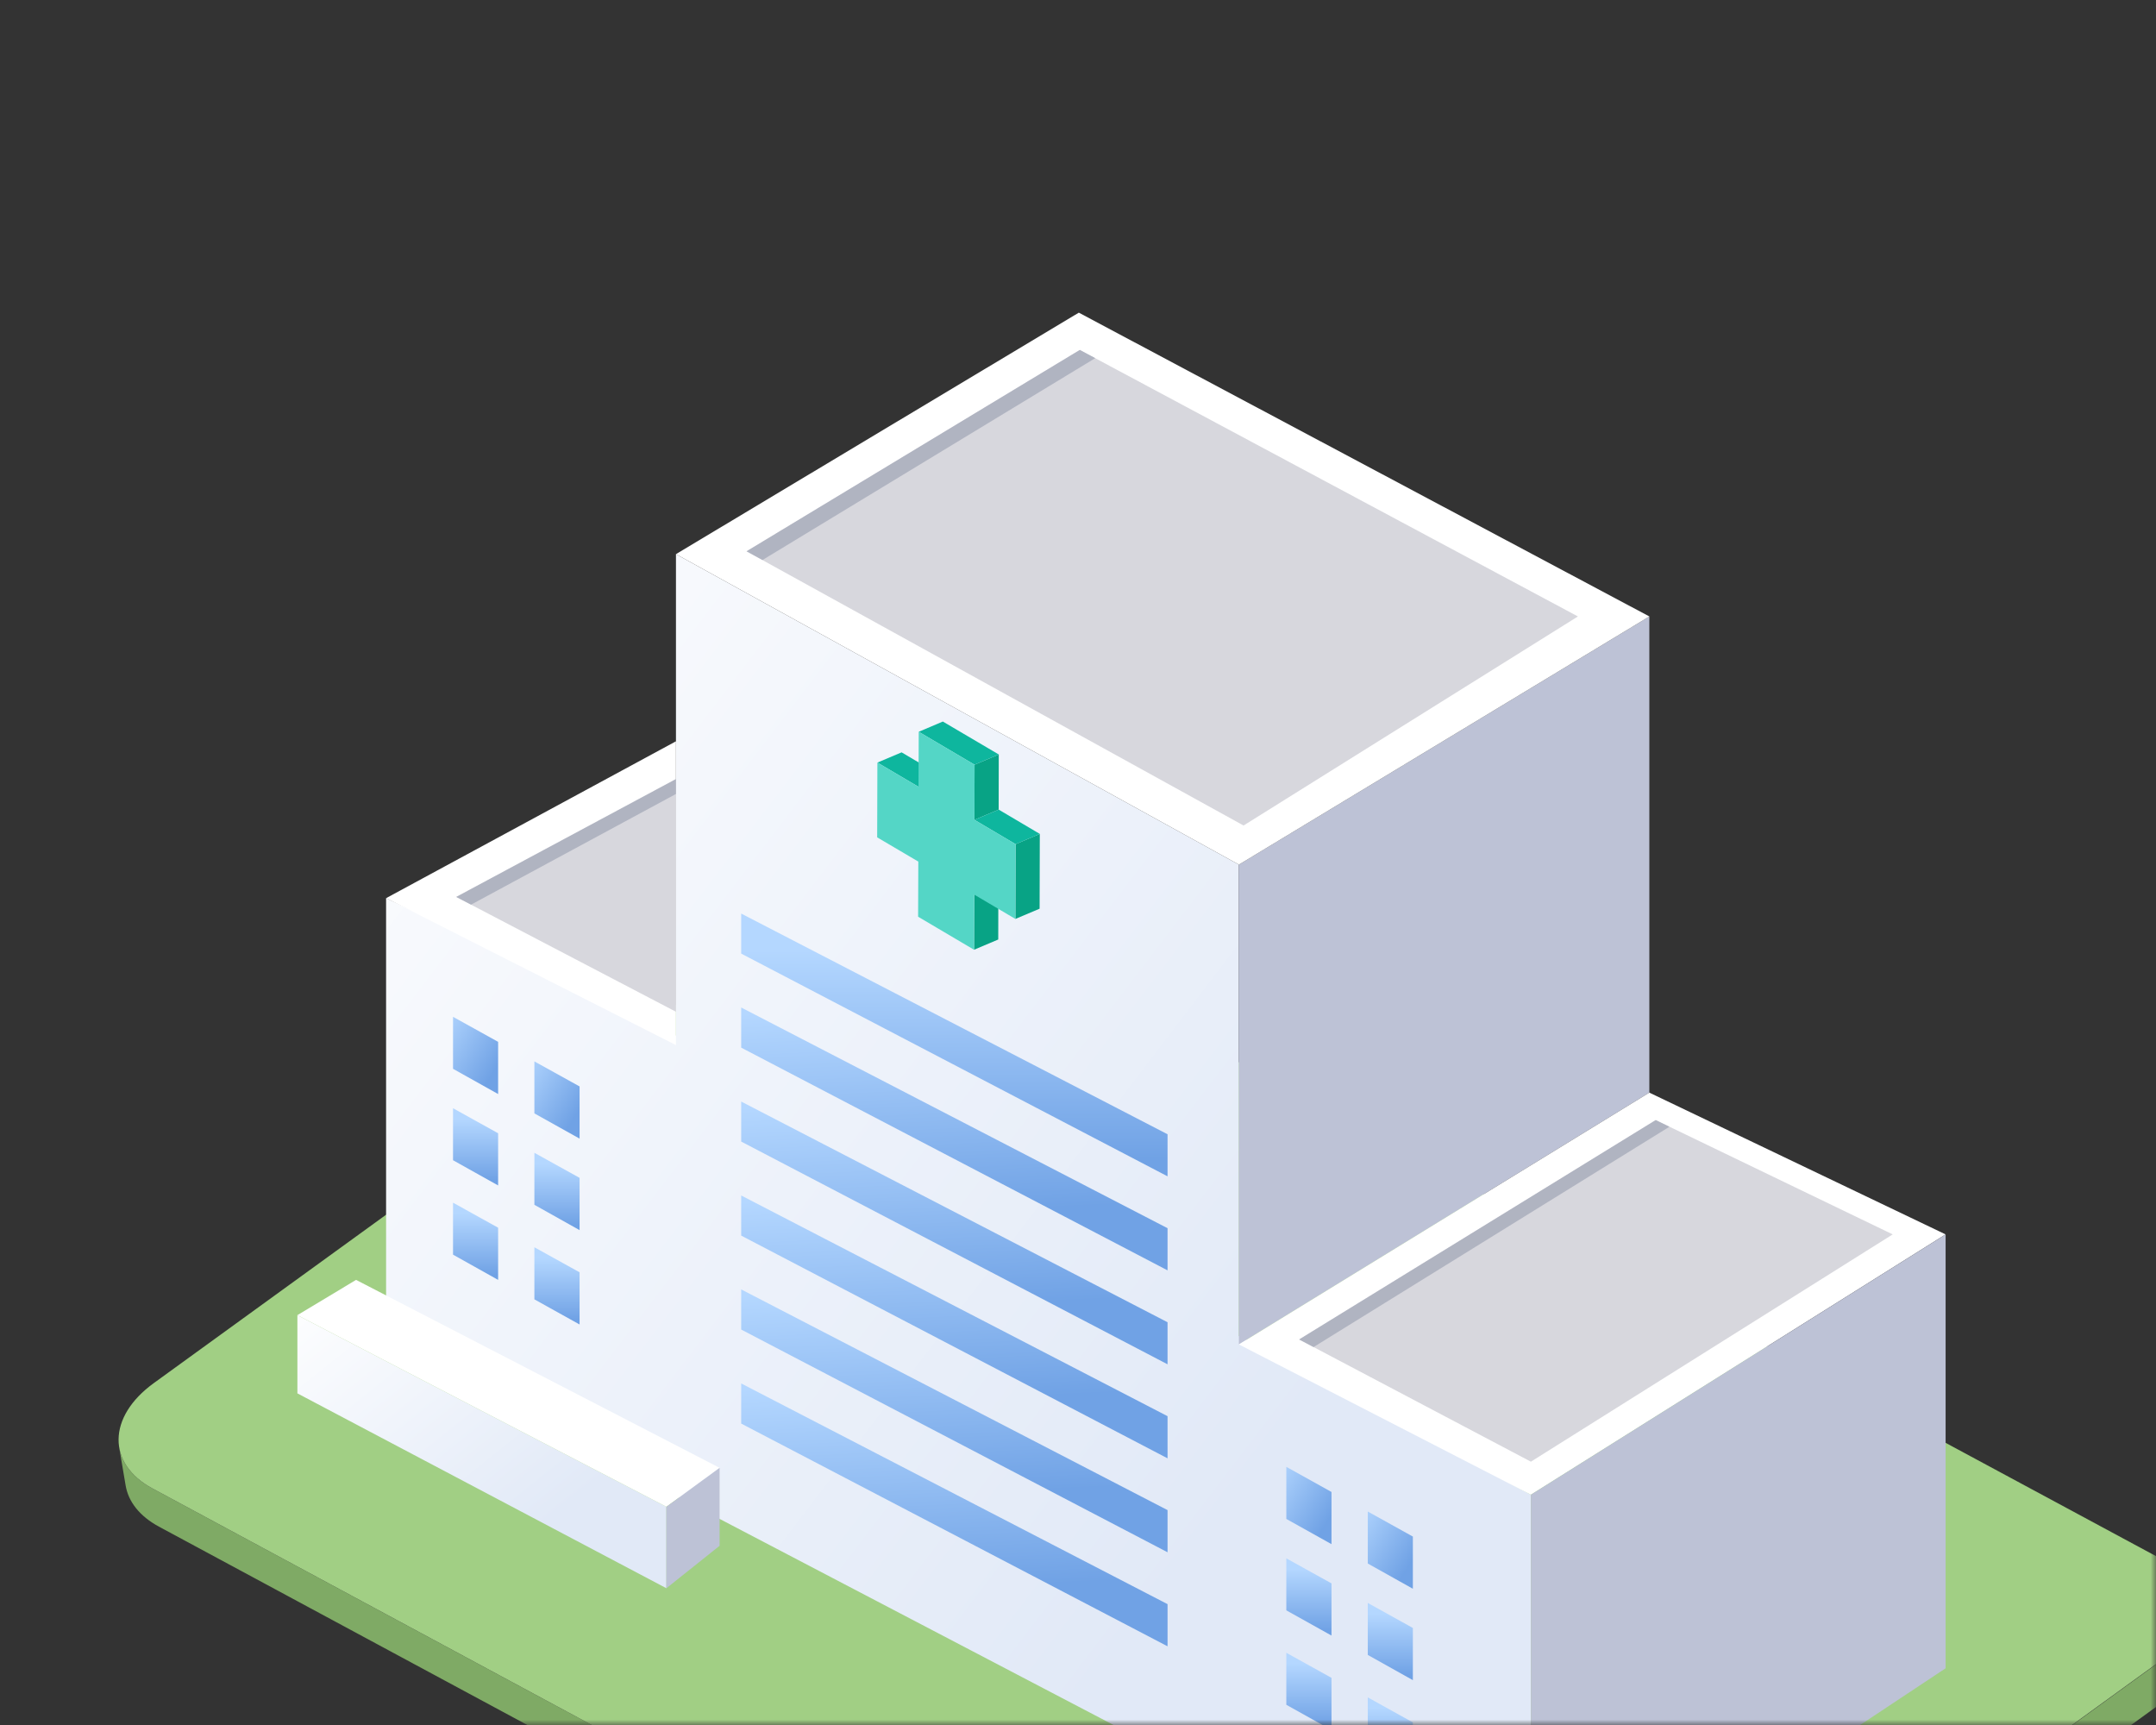 <svg width="200" height="160" viewBox="0 0 200 160" fill="none" xmlns="http://www.w3.org/2000/svg">
<rect x="0" y="0" width="200" height="160" fill="#333333" stroke="none"/>
<g id="icon_subject_01">
<g id="Mask group">
<mask id="mask0_2321_96452" style="mask-type:alpha" maskUnits="userSpaceOnUse" x="0" y="0" width="200" height="160">
<rect id="200x160" width="200" height="160" fill="#FF0000"/>
</mask>
<g mask="url(#mask0_2321_96452)">
<g id="icon">
<g id="Group">
<path id="Vector" d="M203.981 153.105C204 152.983 204 152.851 204 152.729C204 152.672 204 152.607 204 152.541C204 152.522 204 152.503 204 152.484C204 152.278 203.981 152.08 203.953 151.883C203.953 151.864 203.953 151.845 203.953 151.836C203.756 150.652 203.549 149.467 203.351 148.293C203.389 148.528 203.408 148.762 203.408 149.007C203.408 149.073 203.408 149.129 203.398 149.195C203.398 149.364 203.38 149.533 203.351 149.702C203.342 149.787 203.314 149.881 203.295 149.975C203.267 150.125 203.229 150.266 203.182 150.417C203.145 150.529 203.107 150.633 203.07 150.746C203.023 150.877 202.966 150.999 202.9 151.131C202.835 151.272 202.759 151.413 202.675 151.563C202.59 151.704 202.506 151.845 202.412 151.996C202.365 152.062 202.318 152.137 202.271 152.203C202.12 152.409 201.951 152.625 201.763 152.832C201.754 152.851 201.735 152.86 201.725 152.879C201.584 153.03 201.425 153.18 201.265 153.33C201.171 153.415 201.096 153.509 201.002 153.594C200.739 153.829 200.457 154.054 200.146 154.28L141.459 196.81C141.12 197.055 140.763 197.28 140.406 197.487C140.312 197.543 140.228 197.59 140.134 197.637C139.682 197.891 139.212 198.126 138.724 198.333C138.639 198.371 138.545 198.399 138.461 198.436C138.188 198.54 137.925 198.643 137.643 198.737C137.492 198.794 137.333 198.831 137.182 198.888C136.994 198.944 136.816 199 136.628 199.047C136.459 199.094 136.289 199.141 136.12 199.179C135.96 199.216 135.791 199.254 135.631 199.292C135.453 199.329 135.265 199.357 135.086 199.395C134.936 199.423 134.786 199.451 134.645 199.47C134.447 199.498 134.25 199.517 134.052 199.545C133.911 199.564 133.77 199.583 133.629 199.592C133.441 199.611 133.253 199.621 133.066 199.63C132.915 199.63 132.765 199.649 132.614 199.658C132.445 199.658 132.276 199.658 132.116 199.658C131.938 199.658 131.759 199.658 131.59 199.658C131.458 199.658 131.336 199.639 131.204 199.639C130.97 199.63 130.735 199.611 130.509 199.592C130.406 199.583 130.312 199.564 130.208 199.555C129.898 199.517 129.588 199.47 129.278 199.414C129.165 199.395 129.052 199.376 128.949 199.348C128.479 199.245 128.018 199.123 127.576 198.972C127.501 198.944 127.426 198.916 127.351 198.888C126.89 198.718 126.449 198.54 126.044 198.314L14.139 138.057C12.335 137.089 11.31 135.735 11.057 134.26C11.254 135.444 11.451 136.628 11.658 137.803C11.912 139.279 12.936 140.623 14.741 141.6L126.627 201.839C127.041 202.055 127.482 202.243 127.934 202.412C128.009 202.44 128.084 202.469 128.159 202.497C128.601 202.647 129.052 202.769 129.531 202.873C129.569 202.873 129.607 202.901 129.654 202.91C129.719 202.929 129.795 202.929 129.86 202.939C130.161 202.995 130.471 203.042 130.791 203.08C130.857 203.08 130.923 203.108 130.988 203.108C131.026 203.108 131.054 203.108 131.092 203.108C131.327 203.126 131.552 203.145 131.787 203.155C131.891 203.155 131.994 203.173 132.097 203.173C132.126 203.173 132.144 203.173 132.173 203.173C132.342 203.173 132.52 203.173 132.699 203.173C132.84 203.173 132.99 203.173 133.131 203.173C133.15 203.173 133.178 203.173 133.197 203.173C133.347 203.173 133.498 203.155 133.648 203.145C133.799 203.145 133.958 203.136 134.109 203.117C134.146 203.117 134.175 203.117 134.212 203.108C134.353 203.098 134.494 203.079 134.635 203.061C134.786 203.042 134.927 203.033 135.077 203.014C135.124 203.014 135.18 202.995 135.227 202.986C135.368 202.967 135.5 202.939 135.641 202.92C135.772 202.892 135.913 202.882 136.045 202.854C136.111 202.845 136.167 202.826 136.233 202.807C136.383 202.769 136.543 202.741 136.694 202.704C136.806 202.675 136.929 202.657 137.041 202.619C137.107 202.6 137.163 202.581 137.229 202.563C137.417 202.516 137.596 202.459 137.774 202.403C137.887 202.365 137.991 202.346 138.103 202.309C138.15 202.29 138.197 202.271 138.244 202.252C138.517 202.158 138.79 202.055 139.053 201.952C139.128 201.923 139.203 201.895 139.278 201.867C139.288 201.867 139.306 201.858 139.316 201.848C139.805 201.641 140.275 201.406 140.726 201.153C140.773 201.125 140.829 201.106 140.876 201.078C140.923 201.049 140.961 201.021 141.008 200.993C141.374 200.777 141.722 200.561 142.06 200.316L200.748 157.786C201.058 157.56 201.34 157.334 201.603 157.099C201.697 157.015 201.782 156.921 201.866 156.836C202.017 156.686 202.186 156.545 202.318 156.394C202.336 156.376 202.346 156.366 202.355 156.348C202.543 156.141 202.703 155.934 202.853 155.727C202.9 155.652 202.947 155.586 202.994 155.52C203.051 155.436 203.107 155.361 203.164 155.276C203.201 155.21 203.22 155.154 203.257 155.088C203.342 154.947 203.408 154.806 203.483 154.665C203.511 154.599 203.558 154.533 203.586 154.468C203.615 154.402 203.624 154.345 203.652 154.28C203.69 154.167 203.727 154.064 203.765 153.951C203.784 153.885 203.812 153.819 203.831 153.753C203.85 153.669 203.859 153.594 203.878 153.509C203.897 153.424 203.915 153.33 203.934 153.246C203.934 153.199 203.953 153.152 203.962 153.105H203.981Z" fill="#7FAA65"/>
<path id="Vector_2" d="M200.278 144.486C204.508 146.77 204.451 151.131 200.156 154.242L141.468 196.773C137.173 199.893 130.265 200.57 126.026 198.295L14.14 138.057C9.91 135.782 9.957 131.412 14.262 128.291L72.949 85.761C77.245 82.65 84.153 81.973 88.392 84.247L200.278 144.486Z" fill="#A1CF84"/>
</g>
<path id="Vector_3" d="M114.926 123.921V80.197L62.705 51.398V96.062L35.815 83.308V124.701L142.014 180.249V138.64L114.926 123.921Z" fill="url(#paint0_linear_2321_96452)"/>
<path id="Vector_4" d="M114.924 80.197V124.701L152.999 101.345V57.179L114.924 80.197Z" fill="#BDC2D6"/>
<path id="Vector_5" d="M152.999 101.345L114.924 124.701L142.012 138.64L180.482 114.494L152.999 101.345Z" fill="white"/>
<path id="Vector_6" d="M142.014 138.64V180.249L180.484 154.74V114.494L142.014 138.64Z" fill="#BDC2D6"/>
<path id="Vector_7" d="M35.815 83.308L62.705 96.936V68.758L35.815 83.308Z" fill="white"/>
<path id="Vector_8" d="M153.002 57.178L114.926 80.197L62.705 51.398L100.076 29L153.002 57.178Z" fill="white"/>
<path id="Vector_9" d="M69.256 51.135L100.169 32.459L146.375 57.178L115.358 76.569L69.256 51.135Z" fill="#D7D7DD"/>
<path id="Vector_10" d="M120.517 124.241L153.593 103.892L175.577 114.494L142.013 135.576L120.517 124.241Z" fill="#D7D7DD"/>
<path id="Vector_11" d="M62.703 72.264V93.844L42.326 83.195L62.703 72.264Z" fill="#D7D7DD"/>
<path id="Vector_12" d="M68.756 84.736L108.307 105.207V109.108L68.756 88.449V84.736Z" fill="url(#paint1_linear_2321_96452)"/>
<path id="Vector_13" d="M68.756 93.449L108.307 113.92V117.83L68.756 97.171V93.449Z" fill="url(#paint2_linear_2321_96452)"/>
<path id="Vector_14" d="M68.756 102.172L108.307 122.643V126.544L68.756 105.884V102.172Z" fill="url(#paint3_linear_2321_96452)"/>
<path id="Vector_15" d="M68.756 110.884L108.307 131.355V135.265L68.756 114.606V110.884Z" fill="url(#paint4_linear_2321_96452)"/>
<path id="Vector_16" d="M68.756 119.597L108.307 140.068V143.978L68.756 123.319V119.597Z" fill="url(#paint5_linear_2321_96452)"/>
<path id="Vector_17" d="M68.756 128.319L108.307 148.79V152.7L68.756 132.041V128.319Z" fill="url(#paint6_linear_2321_96452)"/>
<path id="Vector_18" d="M42.025 94.314V99.136L46.208 101.476V96.635L42.025 94.314Z" fill="url(#paint7_linear_2321_96452)"/>
<path id="Vector_19" d="M42.025 102.792V107.614L46.208 109.954V105.114L42.025 102.792Z" fill="url(#paint8_linear_2321_96452)"/>
<path id="Vector_20" d="M42.025 111.552V116.373L46.208 118.714V113.873L42.025 111.552Z" fill="url(#paint9_linear_2321_96452)"/>
<path id="Vector_21" d="M49.572 98.449V103.271L53.764 105.611V100.771L49.572 98.449Z" fill="url(#paint10_linear_2321_96452)"/>
<path id="Vector_22" d="M49.572 106.927V111.749L53.764 114.099V109.249L49.572 106.927Z" fill="url(#paint11_linear_2321_96452)"/>
<path id="Vector_23" d="M49.572 115.688V120.519L53.764 122.85V118.009L49.572 115.688Z" fill="url(#paint12_linear_2321_96452)"/>
<path id="Vector_24" d="M119.324 136.055V140.886L123.516 143.226V138.386L119.324 136.055Z" fill="url(#paint13_linear_2321_96452)"/>
<path id="Vector_25" d="M119.324 144.542V149.364L123.516 151.704V146.864L119.324 144.542Z" fill="url(#paint14_linear_2321_96452)"/>
<path id="Vector_26" d="M119.324 153.302V158.124L123.516 160.464V155.624L119.324 153.302Z" fill="url(#paint15_linear_2321_96452)"/>
<path id="Vector_27" d="M126.881 140.2V145.022L131.063 147.362V142.522L126.881 140.2Z" fill="url(#paint16_linear_2321_96452)"/>
<path id="Vector_28" d="M126.881 148.678V153.499L131.063 155.84V150.999L126.881 148.678Z" fill="url(#paint17_linear_2321_96452)"/>
<path id="Vector_29" d="M126.881 157.438V162.259L131.063 164.6V159.759L126.881 157.438Z" fill="url(#paint18_linear_2321_96452)"/>
<g id="Group_2">
<path id="Vector_30" d="M81.391 70.732L83.637 69.783L87.453 72.038L85.207 72.978L81.391 70.732Z" fill="#0EB69E"/>
<path id="Vector_31" d="M90.374 82.979L92.611 82.029L92.602 87.142L90.356 88.092L90.374 82.979Z" fill="#08A385"/>
<path id="Vector_32" d="M90.404 70.929L92.65 69.98L92.641 75.093L90.394 76.042L90.404 70.929Z" fill="#08A385"/>
<path id="Vector_33" d="M85.225 67.875L87.462 66.925L92.65 69.98L90.403 70.929L85.225 67.875Z" fill="#0EB69E"/>
<path id="Vector_34" d="M94.21 78.298L96.457 77.349L96.438 84.285L94.191 85.234L94.21 78.298Z" fill="#08A385"/>
<path id="Vector_35" d="M90.394 76.043L92.641 75.093L96.457 77.349L94.21 78.298L90.394 76.043Z" fill="#0EB69E"/>
<path id="Vector_36" d="M90.404 70.929L90.394 76.042L94.21 78.298L94.191 85.234L90.375 82.979L90.357 88.092L85.168 85.028L85.187 79.915L81.371 77.668L81.39 70.732L85.206 72.978L85.225 67.874L90.404 70.929Z" fill="#54D6C6"/>
</g>
<path id="Vector_37" d="M100.169 32.459L69.256 51.135L70.731 51.943L101.598 33.22L100.169 32.459Z" fill="#B0B4C1"/>
<g id="Group_3">
<path id="Vector_38" d="M27.588 121.985V129.241L61.819 147.315V139.758L27.588 121.985Z" fill="url(#paint19_linear_2321_96452)"/>
<path id="Vector_39" d="M27.588 121.985L33.03 118.714L66.754 136.149L61.819 139.758L27.588 121.985Z" fill="white"/>
<path id="Vector_40" d="M61.818 139.759V147.315L66.753 143.377V136.149L61.818 139.759Z" fill="#BDC2D6"/>
</g>
<path id="Vector_41" d="M153.593 103.892L120.517 124.241L121.852 124.945L154.861 104.512L153.593 103.892Z" fill="#B0B4C1"/>
<path id="Vector_42" d="M62.703 72.264L42.326 83.195L43.698 83.909L62.703 73.645V72.264Z" fill="#B0B4C1"/>
</g>
</g>
</g>
</g>
<defs>
<linearGradient id="paint0_linear_2321_96452" x1="17.298" y1="58.137" x2="118.451" y2="135.331" gradientUnits="userSpaceOnUse">
<stop stop-color="white"/>
<stop offset="1" stop-color="#E1E9F7"/>
</linearGradient>
<linearGradient id="paint1_linear_2321_96452" x1="88.532" y1="88.139" x2="88.532" y2="107.491" gradientUnits="userSpaceOnUse">
<stop stop-color="#B4D7FF"/>
<stop offset="1" stop-color="#70A2E5"/>
</linearGradient>
<linearGradient id="paint2_linear_2321_96452" x1="10.999" y1="96.861" x2="11.939" y2="116.204" gradientUnits="userSpaceOnUse">
<stop stop-color="#B4D7FF"/>
<stop offset="1" stop-color="#70A2E5"/>
</linearGradient>
<linearGradient id="paint3_linear_2321_96452" x1="10.999" y1="105.574" x2="11.939" y2="124.927" gradientUnits="userSpaceOnUse">
<stop stop-color="#B4D7FF"/>
<stop offset="1" stop-color="#70A2E5"/>
</linearGradient>
<linearGradient id="paint4_linear_2321_96452" x1="10.999" y1="114.296" x2="11.939" y2="133.639" gradientUnits="userSpaceOnUse">
<stop stop-color="#B4D7FF"/>
<stop offset="1" stop-color="#70A2E5"/>
</linearGradient>
<linearGradient id="paint5_linear_2321_96452" x1="10.999" y1="123.009" x2="11.939" y2="142.352" gradientUnits="userSpaceOnUse">
<stop stop-color="#B4D7FF"/>
<stop offset="1" stop-color="#70A2E5"/>
</linearGradient>
<linearGradient id="paint6_linear_2321_96452" x1="10.999" y1="131.722" x2="11.939" y2="151.074" gradientUnits="userSpaceOnUse">
<stop stop-color="#B4D7FF"/>
<stop offset="1" stop-color="#70A2E5"/>
</linearGradient>
<linearGradient id="paint7_linear_2321_96452" x1="40.193" y1="95.414" x2="46.011" y2="99.079" gradientUnits="userSpaceOnUse">
<stop stop-color="#B4D7FF"/>
<stop offset="1" stop-color="#70A2E5"/>
</linearGradient>
<linearGradient id="paint8_linear_2321_96452" x1="44.112" y1="103.788" x2="44.112" y2="109.484" gradientUnits="userSpaceOnUse">
<stop stop-color="#B4D7FF"/>
<stop offset="1" stop-color="#70A2E5"/>
</linearGradient>
<linearGradient id="paint9_linear_2321_96452" x1="44.112" y1="112.548" x2="44.112" y2="118.234" gradientUnits="userSpaceOnUse">
<stop stop-color="#B4D7FF"/>
<stop offset="1" stop-color="#70A2E5"/>
</linearGradient>
<linearGradient id="paint10_linear_2321_96452" x1="47.749" y1="99.549" x2="53.567" y2="103.215" gradientUnits="userSpaceOnUse">
<stop stop-color="#B4D7FF"/>
<stop offset="1" stop-color="#70A2E5"/>
</linearGradient>
<linearGradient id="paint11_linear_2321_96452" x1="51.669" y1="107.933" x2="51.669" y2="113.619" gradientUnits="userSpaceOnUse">
<stop stop-color="#B4D7FF"/>
<stop offset="1" stop-color="#70A2E5"/>
</linearGradient>
<linearGradient id="paint12_linear_2321_96452" x1="51.669" y1="116.684" x2="51.669" y2="122.38" gradientUnits="userSpaceOnUse">
<stop stop-color="#B4D7FF"/>
<stop offset="1" stop-color="#70A2E5"/>
</linearGradient>
<linearGradient id="paint13_linear_2321_96452" x1="117.501" y1="137.164" x2="123.319" y2="140.829" gradientUnits="userSpaceOnUse">
<stop stop-color="#B4D7FF"/>
<stop offset="1" stop-color="#70A2E5"/>
</linearGradient>
<linearGradient id="paint14_linear_2321_96452" x1="121.42" y1="145.538" x2="121.42" y2="151.225" gradientUnits="userSpaceOnUse">
<stop stop-color="#B4D7FF"/>
<stop offset="1" stop-color="#70A2E5"/>
</linearGradient>
<linearGradient id="paint15_linear_2321_96452" x1="121.42" y1="154.299" x2="121.42" y2="159.985" gradientUnits="userSpaceOnUse">
<stop stop-color="#B4D7FF"/>
<stop offset="1" stop-color="#70A2E5"/>
</linearGradient>
<linearGradient id="paint16_linear_2321_96452" x1="125.048" y1="141.3" x2="130.866" y2="144.966" gradientUnits="userSpaceOnUse">
<stop stop-color="#B4D7FF"/>
<stop offset="1" stop-color="#70A2E5"/>
</linearGradient>
<linearGradient id="paint17_linear_2321_96452" x1="128.977" y1="149.674" x2="128.977" y2="155.37" gradientUnits="userSpaceOnUse">
<stop stop-color="#B4D7FF"/>
<stop offset="1" stop-color="#70A2E5"/>
</linearGradient>
<linearGradient id="paint18_linear_2321_96452" x1="128.977" y1="158.434" x2="128.977" y2="164.12" gradientUnits="userSpaceOnUse">
<stop stop-color="#B4D7FF"/>
<stop offset="1" stop-color="#70A2E5"/>
</linearGradient>
<linearGradient id="paint19_linear_2321_96452" x1="21.62" y1="123.31" x2="41.728" y2="148.471" gradientUnits="userSpaceOnUse">
<stop stop-color="white"/>
<stop offset="1" stop-color="#E1E9F7"/>
</linearGradient>
</defs>
</svg>
